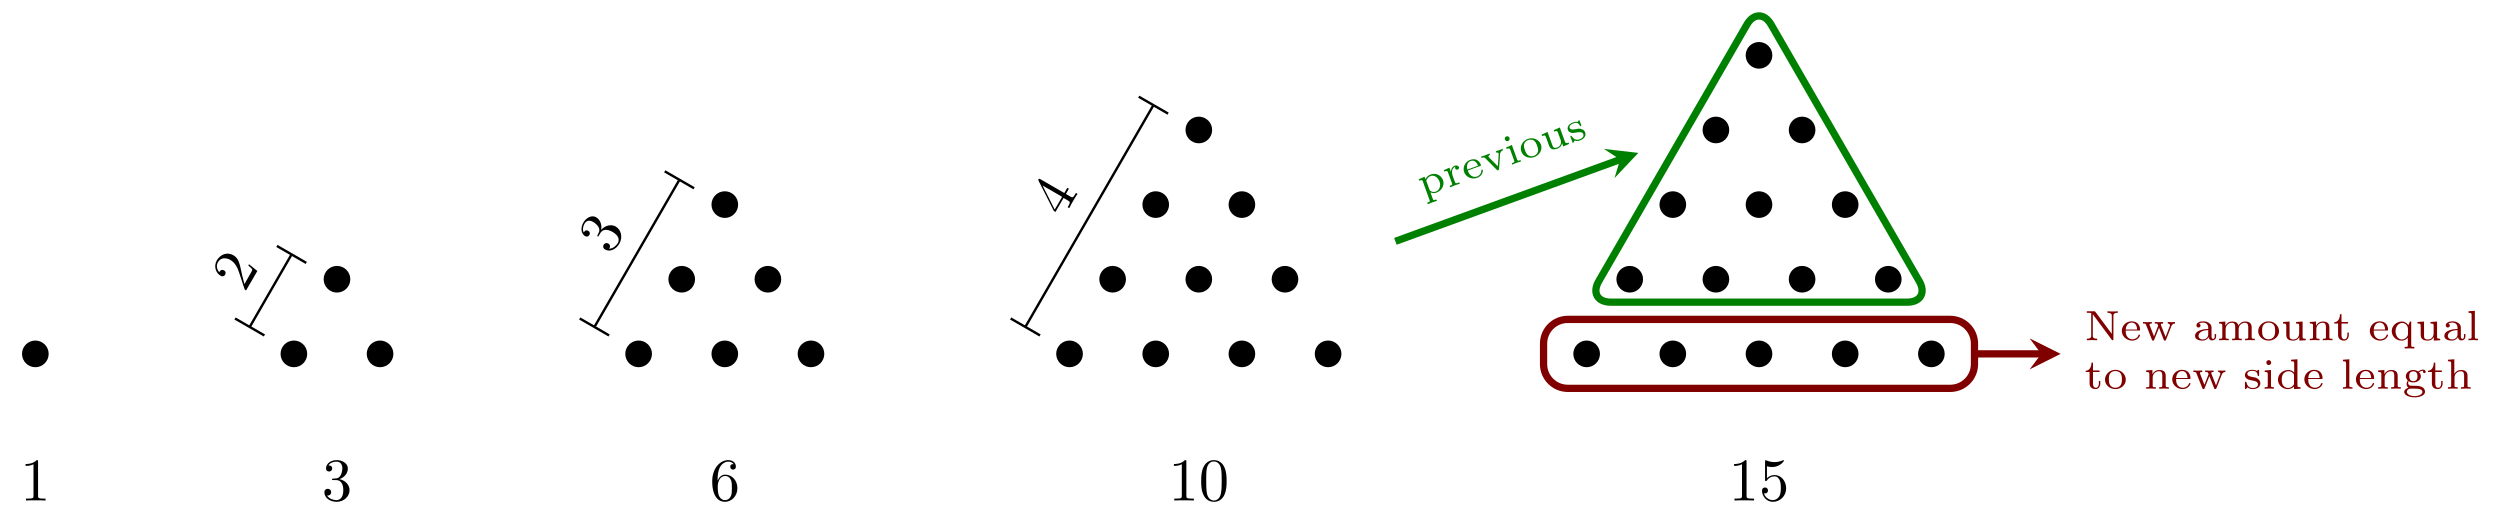 <?xml version="1.0" encoding="UTF-8"?>
<svg xmlns="http://www.w3.org/2000/svg" xmlns:xlink="http://www.w3.org/1999/xlink" width="411.141pt" height="85.631pt" viewBox="0 0 411.141 85.631" version="1.1">
<defs>
<g>
<symbol overflow="visible" id="glyph0-0">
<path style="stroke:none;" d=""/>
</symbol>
<symbol overflow="visible" id="glyph0-1">
<path style="stroke:none;" d="M -0.016 -1.484 L -0.391 -2.922 C -0.812 -4.953 -0.969 -5.734 -1.844 -6.234 C -2.828 -6.797 -3.953 -6.422 -4.562 -5.375 C -5.125 -4.391 -4.703 -3.297 -3.938 -2.859 C -3.453 -2.578 -3.203 -3 -3.188 -3.031 C -3.094 -3.188 -3.016 -3.547 -3.391 -3.75 C -3.609 -3.875 -3.922 -3.844 -4.094 -3.547 C -4.141 -3.484 -4.141 -3.469 -4.141 -3.422 C -4.609 -3.938 -4.656 -4.609 -4.359 -5.109 C -3.906 -5.891 -3 -5.844 -2.297 -5.438 C -1.609 -5.031 -1.156 -4.234 -0.906 -3.422 L -0.016 -0.719 C 0.016 -0.578 0.047 -0.562 0.25 -0.438 L 2.109 -3.641 L 0.734 -4.75 L 0.625 -4.547 C 0.844 -4.328 1.203 -4.062 1.266 -3.891 C 1.312 -3.797 0.984 -3.234 0.875 -3.047 Z M -0.016 -1.484 "/>
</symbol>
<symbol overflow="visible" id="glyph0-2">
<path style="stroke:none;" d="M -1.594 -4.266 C -1.422 -5.094 -1.734 -5.938 -2.422 -6.344 C -3.125 -6.75 -4.047 -6.281 -4.516 -5.453 C -5.016 -4.594 -4.891 -3.625 -4.234 -3.234 C -3.953 -3.078 -3.672 -3.172 -3.516 -3.438 C -3.375 -3.688 -3.453 -3.969 -3.719 -4.109 C -4.141 -4.359 -4.375 -3.953 -4.453 -3.844 C -4.719 -4.344 -4.5 -4.969 -4.328 -5.281 C -4.109 -5.656 -3.656 -6.016 -2.891 -5.562 C -2.781 -5.5 -2.297 -5.188 -2.031 -4.75 C -1.766 -4.25 -1.906 -3.938 -2.031 -3.719 C -2.062 -3.656 -2.156 -3.438 -2.203 -3.359 C -2.219 -3.297 -2.234 -3.234 -2.156 -3.188 C -2.062 -3.141 -2.031 -3.188 -1.953 -3.344 L -1.734 -3.719 C -1.328 -4.422 -0.562 -4.406 0.297 -3.922 C 1.469 -3.234 1.375 -2.5 1.156 -2.109 C 0.938 -1.734 0.406 -1.188 -0.266 -1.156 C -0.047 -1.453 -0.094 -1.828 -0.406 -2.016 C -0.719 -2.188 -1.031 -2.062 -1.172 -1.828 C -1.297 -1.609 -1.328 -1.25 -0.938 -1.031 C -0.156 -0.578 0.859 -1.047 1.406 -2 C 2.016 -3.062 1.688 -4.297 0.812 -4.812 C 0.109 -5.219 -0.891 -5.047 -1.594 -4.266 Z M -1.594 -4.266 "/>
</symbol>
<symbol overflow="visible" id="glyph0-3">
<path style="stroke:none;" d="M 0.047 -3.375 L 0.797 -2.938 C 1.109 -2.766 1.188 -2.672 0.828 -2.031 L 0.719 -1.859 L 0.984 -1.703 C 1.156 -2.078 1.422 -2.516 1.625 -2.891 C 1.844 -3.25 2.094 -3.703 2.344 -4.047 L 2.078 -4.203 L 1.969 -4.016 C 1.594 -3.375 1.5 -3.422 1.188 -3.594 L 0.438 -4.031 L 0.922 -4.891 L 0.656 -5.047 L 0.172 -4.188 L -3.75 -6.453 C -3.938 -6.547 -3.984 -6.578 -4.078 -6.438 C -4.109 -6.359 -4.125 -6.344 -4.062 -6.203 L -1.547 -1.234 L -1.281 -1.078 Z M -0.188 -3.562 L -1.406 -1.469 L -3.406 -5.422 Z M -0.188 -3.562 "/>
</symbol>
<symbol overflow="visible" id="glyph1-0">
<path style="stroke:none;" d=""/>
</symbol>
<symbol overflow="visible" id="glyph1-1">
<path style="stroke:none;" d="M 2.938 -6.375 C 2.938 -6.625 2.938 -6.641 2.703 -6.641 C 2.078 -6 1.203 -6 0.891 -6 L 0.891 -5.688 C 1.094 -5.688 1.672 -5.688 2.188 -5.953 L 2.188 -0.781 C 2.188 -0.422 2.156 -0.312 1.266 -0.312 L 0.953 -0.312 L 0.953 0 C 1.297 -0.031 2.156 -0.031 2.562 -0.031 C 2.953 -0.031 3.828 -0.031 4.172 0 L 4.172 -0.312 L 3.859 -0.312 C 2.953 -0.312 2.938 -0.422 2.938 -0.781 Z M 2.938 -6.375 "/>
</symbol>
<symbol overflow="visible" id="glyph1-2">
<path style="stroke:none;" d="M 2.891 -3.516 C 3.703 -3.781 4.281 -4.469 4.281 -5.266 C 4.281 -6.078 3.406 -6.641 2.453 -6.641 C 1.453 -6.641 0.688 -6.047 0.688 -5.281 C 0.688 -4.953 0.906 -4.766 1.203 -4.766 C 1.5 -4.766 1.703 -4.984 1.703 -5.281 C 1.703 -5.766 1.234 -5.766 1.094 -5.766 C 1.391 -6.266 2.047 -6.391 2.406 -6.391 C 2.828 -6.391 3.375 -6.172 3.375 -5.281 C 3.375 -5.156 3.344 -4.578 3.094 -4.141 C 2.797 -3.656 2.453 -3.625 2.203 -3.625 C 2.125 -3.609 1.891 -3.594 1.812 -3.594 C 1.734 -3.578 1.672 -3.562 1.672 -3.469 C 1.672 -3.359 1.734 -3.359 1.906 -3.359 L 2.344 -3.359 C 3.156 -3.359 3.531 -2.688 3.531 -1.703 C 3.531 -0.344 2.844 -0.062 2.406 -0.062 C 1.969 -0.062 1.219 -0.234 0.875 -0.812 C 1.219 -0.766 1.531 -0.984 1.531 -1.359 C 1.531 -1.719 1.266 -1.922 0.984 -1.922 C 0.734 -1.922 0.422 -1.781 0.422 -1.344 C 0.422 -0.438 1.344 0.219 2.438 0.219 C 3.656 0.219 4.562 -0.688 4.562 -1.703 C 4.562 -2.516 3.922 -3.297 2.891 -3.516 Z M 2.891 -3.516 "/>
</symbol>
<symbol overflow="visible" id="glyph1-3">
<path style="stroke:none;" d="M 1.312 -3.266 L 1.312 -3.516 C 1.312 -6.031 2.547 -6.391 3.062 -6.391 C 3.297 -6.391 3.719 -6.328 3.938 -5.984 C 3.781 -5.984 3.391 -5.984 3.391 -5.547 C 3.391 -5.234 3.625 -5.078 3.844 -5.078 C 4 -5.078 4.312 -5.172 4.312 -5.562 C 4.312 -6.156 3.875 -6.641 3.047 -6.641 C 1.766 -6.641 0.422 -5.359 0.422 -3.156 C 0.422 -0.484 1.578 0.219 2.5 0.219 C 3.609 0.219 4.562 -0.719 4.562 -2.031 C 4.562 -3.297 3.672 -4.25 2.562 -4.25 C 1.891 -4.25 1.516 -3.75 1.312 -3.266 Z M 2.5 -0.062 C 1.875 -0.062 1.578 -0.656 1.516 -0.812 C 1.328 -1.281 1.328 -2.078 1.328 -2.25 C 1.328 -3.031 1.656 -4.031 2.547 -4.031 C 2.719 -4.031 3.172 -4.031 3.484 -3.406 C 3.656 -3.047 3.656 -2.531 3.656 -2.047 C 3.656 -1.562 3.656 -1.062 3.484 -0.703 C 3.188 -0.109 2.734 -0.062 2.5 -0.062 Z M 2.5 -0.062 "/>
</symbol>
<symbol overflow="visible" id="glyph1-4">
<path style="stroke:none;" d="M 4.578 -3.188 C 4.578 -3.984 4.531 -4.781 4.188 -5.516 C 3.734 -6.484 2.906 -6.641 2.5 -6.641 C 1.891 -6.641 1.172 -6.375 0.75 -5.453 C 0.438 -4.766 0.391 -3.984 0.391 -3.188 C 0.391 -2.438 0.422 -1.547 0.844 -0.781 C 1.266 0.016 2 0.219 2.484 0.219 C 3.016 0.219 3.781 0.016 4.219 -0.938 C 4.531 -1.625 4.578 -2.406 4.578 -3.188 Z M 2.484 0 C 2.094 0 1.5 -0.25 1.328 -1.203 C 1.219 -1.797 1.219 -2.719 1.219 -3.312 C 1.219 -3.953 1.219 -4.609 1.297 -5.141 C 1.484 -6.328 2.234 -6.422 2.484 -6.422 C 2.812 -6.422 3.469 -6.234 3.656 -5.25 C 3.766 -4.688 3.766 -3.938 3.766 -3.312 C 3.766 -2.562 3.766 -1.891 3.656 -1.25 C 3.5 -0.297 2.938 0 2.484 0 Z M 2.484 0 "/>
</symbol>
<symbol overflow="visible" id="glyph1-5">
<path style="stroke:none;" d="M 4.469 -2 C 4.469 -3.188 3.656 -4.188 2.578 -4.188 C 2.109 -4.188 1.672 -4.031 1.312 -3.672 L 1.312 -5.625 C 1.516 -5.562 1.844 -5.5 2.156 -5.5 C 3.391 -5.5 4.094 -6.406 4.094 -6.531 C 4.094 -6.594 4.062 -6.641 3.984 -6.641 C 3.984 -6.641 3.953 -6.641 3.906 -6.609 C 3.703 -6.516 3.219 -6.312 2.547 -6.312 C 2.156 -6.312 1.688 -6.391 1.219 -6.594 C 1.141 -6.625 1.125 -6.625 1.109 -6.625 C 1 -6.625 1 -6.547 1 -6.391 L 1 -3.438 C 1 -3.266 1 -3.188 1.141 -3.188 C 1.219 -3.188 1.234 -3.203 1.281 -3.266 C 1.391 -3.422 1.75 -3.969 2.562 -3.969 C 3.078 -3.969 3.328 -3.516 3.406 -3.328 C 3.562 -2.953 3.594 -2.578 3.594 -2.078 C 3.594 -1.719 3.594 -1.125 3.344 -0.703 C 3.109 -0.312 2.734 -0.062 2.281 -0.062 C 1.562 -0.062 0.984 -0.594 0.812 -1.172 C 0.844 -1.172 0.875 -1.156 0.984 -1.156 C 1.312 -1.156 1.484 -1.406 1.484 -1.641 C 1.484 -1.891 1.312 -2.141 0.984 -2.141 C 0.844 -2.141 0.5 -2.062 0.5 -1.609 C 0.5 -0.75 1.188 0.219 2.297 0.219 C 3.453 0.219 4.469 -0.734 4.469 -2 Z M 4.469 -2 "/>
</symbol>
<symbol overflow="visible" id="glyph2-0">
<path style="stroke:none;" d=""/>
</symbol>
<symbol overflow="visible" id="glyph2-1">
<path style="stroke:none;" d="M 1.812 -4.656 C 1.734 -4.75 1.734 -4.766 1.594 -4.766 L 0.391 -4.766 L 0.391 -4.516 L 0.594 -4.516 C 0.906 -4.516 1.078 -4.469 1.109 -4.469 L 1.109 -0.75 C 1.109 -0.562 1.109 -0.25 0.391 -0.25 L 0.391 0 C 0.672 -0.016 0.953 -0.031 1.234 -0.031 C 1.531 -0.031 1.812 -0.016 2.094 0 L 2.094 -0.25 C 1.375 -0.25 1.375 -0.562 1.375 -0.75 L 1.375 -4.266 L 4.469 -0.109 C 4.531 0 4.547 0 4.625 0 C 4.766 0 4.766 -0.062 4.766 -0.188 L 4.766 -4 C 4.766 -4.188 4.766 -4.516 5.484 -4.516 L 5.484 -4.766 C 5.188 -4.734 4.906 -4.734 4.625 -4.734 C 4.344 -4.734 4.062 -4.734 3.781 -4.766 L 3.781 -4.516 C 4.5 -4.516 4.5 -4.188 4.5 -4 L 4.5 -1.047 Z M 1.812 -4.656 "/>
</symbol>
<symbol overflow="visible" id="glyph2-2">
<path style="stroke:none;" d="M 3.062 -1.594 C 3.219 -1.594 3.266 -1.594 3.266 -1.734 C 3.266 -2.359 2.922 -3.109 1.875 -3.109 C 0.969 -3.109 0.266 -2.391 0.266 -1.531 C 0.266 -0.641 1.047 0.062 1.969 0.062 C 2.906 0.062 3.266 -0.688 3.266 -0.844 C 3.266 -0.859 3.25 -0.938 3.141 -0.938 C 3.047 -0.938 3.031 -0.891 3.016 -0.828 C 2.797 -0.266 2.266 -0.156 2.016 -0.156 C 1.688 -0.156 1.375 -0.297 1.172 -0.562 C 0.906 -0.891 0.906 -1.312 0.906 -1.594 Z M 0.906 -1.766 C 0.984 -2.75 1.609 -2.906 1.875 -2.906 C 2.734 -2.906 2.766 -1.938 2.781 -1.766 Z M 0.906 -1.766 "/>
</symbol>
<symbol overflow="visible" id="glyph2-3">
<path style="stroke:none;" d="M 4.875 -2.328 C 5.016 -2.672 5.25 -2.75 5.469 -2.75 L 5.469 -3 C 5.281 -2.984 5.156 -2.969 4.969 -2.969 C 4.75 -2.969 4.484 -2.984 4.281 -3 L 4.281 -2.75 C 4.516 -2.75 4.641 -2.609 4.641 -2.453 C 4.641 -2.391 4.641 -2.375 4.594 -2.281 L 3.922 -0.547 L 3.172 -2.453 C 3.156 -2.484 3.141 -2.531 3.141 -2.578 C 3.141 -2.734 3.312 -2.75 3.516 -2.75 L 3.516 -3 C 3.266 -2.984 3.016 -2.969 2.766 -2.969 C 2.562 -2.969 2.344 -2.984 2.141 -3 L 2.141 -2.75 C 2.312 -2.75 2.453 -2.75 2.547 -2.703 C 2.641 -2.625 2.703 -2.391 2.703 -2.391 C 2.703 -2.375 2.688 -2.328 2.672 -2.312 L 2.016 -0.641 L 1.312 -2.453 C 1.281 -2.547 1.281 -2.547 1.281 -2.578 C 1.281 -2.75 1.531 -2.75 1.656 -2.75 L 1.656 -3 C 1.641 -3 1.141 -2.969 0.859 -2.969 C 0.641 -2.969 0.422 -2.984 0.203 -3 L 0.203 -2.75 C 0.484 -2.75 0.641 -2.75 0.703 -2.547 L 1.672 -0.094 C 1.719 0.016 1.734 0.062 1.875 0.062 C 2 0.062 2.016 0.016 2.047 -0.078 L 2.844 -2.062 L 3.609 -0.094 C 3.656 0 3.672 0.062 3.812 0.062 C 3.938 0.062 3.953 0.016 4 -0.094 Z M 4.875 -2.328 "/>
</symbol>
<symbol overflow="visible" id="glyph2-4">
<path style="stroke:none;" d="M 3.109 -1.875 C 3.109 -2.234 3.109 -2.5 2.781 -2.766 C 2.5 -3 2.172 -3.109 1.75 -3.109 C 1.094 -3.109 0.625 -2.859 0.625 -2.438 C 0.625 -2.203 0.781 -2.094 0.969 -2.094 C 1.156 -2.094 1.297 -2.234 1.297 -2.422 C 1.297 -2.531 1.234 -2.688 1.047 -2.734 C 1.297 -2.906 1.703 -2.906 1.734 -2.906 C 2.125 -2.906 2.562 -2.656 2.562 -2.062 L 2.562 -1.859 C 2.172 -1.844 1.719 -1.812 1.203 -1.625 C 0.578 -1.406 0.391 -1.016 0.391 -0.703 C 0.391 -0.109 1.109 0.062 1.609 0.062 C 2.156 0.062 2.484 -0.25 2.641 -0.516 C 2.656 -0.234 2.844 0.031 3.172 0.031 C 3.188 0.031 3.859 0.031 3.859 -0.625 L 3.859 -1.016 L 3.625 -1.016 L 3.625 -0.641 C 3.625 -0.562 3.625 -0.234 3.359 -0.234 C 3.109 -0.234 3.109 -0.562 3.109 -0.641 Z M 2.562 -0.984 C 2.562 -0.312 1.969 -0.125 1.656 -0.125 C 1.297 -0.125 0.969 -0.359 0.969 -0.703 C 0.969 -1.094 1.297 -1.625 2.562 -1.672 Z M 2.562 -0.984 "/>
</symbol>
<symbol overflow="visible" id="glyph2-5">
<path style="stroke:none;" d="M 5.734 -2.109 C 5.734 -2.719 5.422 -3.078 4.688 -3.078 C 4.125 -3.078 3.75 -2.781 3.562 -2.422 C 3.422 -2.922 3.047 -3.078 2.547 -3.078 C 1.969 -3.078 1.609 -2.766 1.406 -2.391 L 1.406 -3.078 L 0.375 -3 L 0.375 -2.75 C 0.844 -2.75 0.906 -2.703 0.906 -2.359 L 0.906 -0.547 C 0.906 -0.25 0.828 -0.25 0.375 -0.25 L 0.375 0 C 0.391 0 0.875 -0.031 1.172 -0.031 C 1.422 -0.031 1.906 0 1.969 0 L 1.969 -0.25 C 1.516 -0.25 1.453 -0.25 1.453 -0.547 L 1.453 -1.812 C 1.453 -2.531 2.031 -2.875 2.484 -2.875 C 2.969 -2.875 3.031 -2.5 3.031 -2.141 L 3.031 -0.547 C 3.031 -0.25 2.969 -0.25 2.516 -0.25 L 2.516 0 C 2.531 0 3.016 -0.031 3.312 -0.031 C 3.562 -0.031 4.047 0 4.109 0 L 4.109 -0.25 C 3.656 -0.25 3.594 -0.25 3.594 -0.547 L 3.594 -1.812 C 3.594 -2.531 4.172 -2.875 4.625 -2.875 C 5.109 -2.875 5.172 -2.5 5.172 -2.141 L 5.172 -0.547 C 5.172 -0.25 5.109 -0.25 4.656 -0.25 L 4.656 0 C 4.672 0 5.156 -0.031 5.453 -0.031 C 5.703 -0.031 6.188 0 6.25 0 L 6.25 -0.25 C 5.797 -0.25 5.734 -0.25 5.734 -0.547 Z M 5.734 -2.109 "/>
</symbol>
<symbol overflow="visible" id="glyph2-6">
<path style="stroke:none;" d="M 3.688 -1.484 C 3.688 -2.359 2.938 -3.109 1.984 -3.109 C 1.016 -3.109 0.266 -2.359 0.266 -1.484 C 0.266 -0.625 1.031 0.062 1.984 0.062 C 2.922 0.062 3.688 -0.625 3.688 -1.484 Z M 1.984 -0.156 C 1.719 -0.156 1.344 -0.234 1.109 -0.578 C 0.922 -0.859 0.906 -1.219 0.906 -1.547 C 0.906 -1.844 0.906 -2.266 1.156 -2.562 C 1.328 -2.766 1.625 -2.906 1.984 -2.906 C 2.391 -2.906 2.688 -2.719 2.844 -2.5 C 3.031 -2.234 3.047 -1.875 3.047 -1.547 C 3.047 -1.219 3.031 -0.844 2.828 -0.562 C 2.641 -0.297 2.328 -0.156 1.984 -0.156 Z M 1.984 -0.156 "/>
</symbol>
<symbol overflow="visible" id="glyph2-7">
<path style="stroke:none;" d="M 2.516 -3 L 2.516 -2.75 C 2.984 -2.75 3.031 -2.703 3.031 -2.359 L 3.031 -1.156 C 3.031 -0.547 2.641 -0.125 2.109 -0.125 C 1.484 -0.125 1.453 -0.422 1.453 -0.781 L 1.453 -3.078 L 0.375 -3 L 0.375 -2.75 C 0.906 -2.75 0.906 -2.719 0.906 -2.109 L 0.906 -1.062 C 0.906 -0.578 0.906 0.062 2.062 0.062 C 2.219 0.062 2.719 0.062 3.062 -0.516 L 3.062 0.062 L 4.109 0 L 4.109 -0.25 C 3.641 -0.25 3.594 -0.297 3.594 -0.641 L 3.594 -3.078 Z M 2.516 -3 "/>
</symbol>
<symbol overflow="visible" id="glyph2-8">
<path style="stroke:none;" d="M 3.594 -2.109 C 3.594 -2.719 3.297 -3.078 2.547 -3.078 C 1.969 -3.078 1.609 -2.766 1.406 -2.391 L 1.406 -3.078 L 0.375 -3 L 0.375 -2.75 C 0.844 -2.75 0.906 -2.703 0.906 -2.359 L 0.906 -0.547 C 0.906 -0.25 0.828 -0.25 0.375 -0.25 L 0.375 0 C 0.391 0 0.875 -0.031 1.172 -0.031 C 1.422 -0.031 1.906 0 1.969 0 L 1.969 -0.25 C 1.516 -0.25 1.453 -0.25 1.453 -0.547 L 1.453 -1.812 C 1.453 -2.531 2.031 -2.875 2.484 -2.875 C 2.969 -2.875 3.031 -2.5 3.031 -2.141 L 3.031 -0.547 C 3.031 -0.25 2.969 -0.25 2.516 -0.25 L 2.516 0 C 2.531 0 3.016 -0.031 3.312 -0.031 C 3.562 -0.031 4.047 0 4.109 0 L 4.109 -0.25 C 3.656 -0.25 3.594 -0.25 3.594 -0.547 Z M 3.594 -2.109 "/>
</symbol>
<symbol overflow="visible" id="glyph2-9">
<path style="stroke:none;" d="M 1.406 -2.75 L 2.484 -2.75 L 2.484 -3 L 1.406 -3 L 1.406 -4.281 L 1.156 -4.281 C 1.156 -3.656 0.875 -2.969 0.203 -2.953 L 0.203 -2.75 L 0.844 -2.75 L 0.844 -0.875 C 0.844 -0.094 1.438 0.062 1.828 0.062 C 2.297 0.062 2.609 -0.328 2.609 -0.875 L 2.609 -1.266 L 2.375 -1.266 L 2.375 -0.891 C 2.375 -0.406 2.156 -0.156 1.875 -0.156 C 1.406 -0.156 1.406 -0.734 1.406 -0.859 Z M 1.406 -2.75 "/>
</symbol>
<symbol overflow="visible" id="glyph2-10">
<path style="stroke:none;" d="M 3.531 -3.078 L 3.312 -3.078 L 3.062 -2.469 C 2.844 -2.797 2.5 -3.078 2 -3.078 C 1.109 -3.078 0.328 -2.391 0.328 -1.5 C 0.328 -0.625 1.062 0.062 1.938 0.062 C 2.5 0.062 2.797 -0.234 2.969 -0.406 L 2.969 0.797 C 2.969 1.094 2.906 1.094 2.453 1.094 L 2.453 1.359 C 2.469 1.359 2.953 1.328 3.25 1.328 C 3.5 1.328 3.984 1.344 4.047 1.359 L 4.047 1.094 C 3.594 1.094 3.531 1.094 3.531 0.797 Z M 3 -1 C 3 -0.875 3 -0.844 2.906 -0.672 C 2.688 -0.328 2.344 -0.125 1.984 -0.125 C 1.406 -0.125 0.953 -0.75 0.953 -1.484 C 0.953 -2.312 1.5 -2.844 2.062 -2.844 C 2.641 -2.844 3 -2.281 3 -1.891 Z M 3 -1 "/>
</symbol>
<symbol overflow="visible" id="glyph2-11">
<path style="stroke:none;" d="M 1.438 -4.844 L 0.391 -4.766 L 0.391 -4.516 C 0.859 -4.516 0.906 -4.453 0.906 -4.125 L 0.906 -0.547 C 0.906 -0.25 0.844 -0.25 0.391 -0.25 L 0.391 0 C 0.406 0 0.891 -0.031 1.172 -0.031 C 1.438 -0.031 1.688 -0.016 1.953 0 L 1.953 -0.25 C 1.5 -0.25 1.438 -0.25 1.438 -0.547 Z M 1.438 -4.844 "/>
</symbol>
<symbol overflow="visible" id="glyph2-12">
<path style="stroke:none;" d="M 2.641 -2.922 C 2.641 -3.047 2.641 -3.109 2.547 -3.109 C 2.516 -3.109 2.5 -3.109 2.406 -3.031 C 2.391 -3.016 2.328 -2.953 2.281 -2.922 C 2.062 -3.062 1.812 -3.109 1.547 -3.109 C 0.547 -3.109 0.312 -2.578 0.312 -2.234 C 0.312 -2.016 0.406 -1.828 0.578 -1.688 C 0.844 -1.469 1.109 -1.422 1.547 -1.344 C 1.891 -1.281 2.453 -1.188 2.453 -0.719 C 2.453 -0.453 2.266 -0.125 1.594 -0.125 C 0.922 -0.125 0.688 -0.562 0.562 -1.031 C 0.531 -1.125 0.531 -1.156 0.438 -1.156 C 0.312 -1.156 0.312 -1.109 0.312 -0.969 L 0.312 -0.109 C 0.312 0 0.312 0.062 0.406 0.062 C 0.469 0.062 0.609 -0.078 0.75 -0.234 C 1.047 0.062 1.422 0.062 1.594 0.062 C 2.5 0.062 2.844 -0.422 2.844 -0.906 C 2.844 -1.172 2.719 -1.391 2.531 -1.547 C 2.266 -1.797 1.953 -1.859 1.703 -1.891 C 1.156 -2 0.703 -2.078 0.703 -2.453 C 0.703 -2.672 0.891 -2.938 1.547 -2.938 C 2.359 -2.938 2.391 -2.375 2.406 -2.172 C 2.406 -2.094 2.5 -2.094 2.516 -2.094 C 2.641 -2.094 2.641 -2.141 2.641 -2.281 Z M 2.641 -2.922 "/>
</symbol>
<symbol overflow="visible" id="glyph2-13">
<path style="stroke:none;" d="M 1.469 -4.297 C 1.469 -4.5 1.297 -4.703 1.062 -4.703 C 0.859 -4.703 0.672 -4.531 0.672 -4.297 C 0.672 -4.047 0.875 -3.891 1.062 -3.891 C 1.297 -3.891 1.469 -4.062 1.469 -4.297 Z M 0.406 -3 L 0.406 -2.75 C 0.844 -2.75 0.906 -2.703 0.906 -2.359 L 0.906 -0.547 C 0.906 -0.25 0.844 -0.25 0.391 -0.25 L 0.391 0 C 0.406 0 0.891 -0.031 1.172 -0.031 C 1.422 -0.031 1.672 -0.016 1.906 0 L 1.906 -0.25 C 1.5 -0.25 1.438 -0.25 1.438 -0.547 L 1.438 -3.078 Z M 0.406 -3 "/>
</symbol>
<symbol overflow="visible" id="glyph2-14">
<path style="stroke:none;" d="M 2.484 -4.766 L 2.484 -4.516 C 2.953 -4.516 3 -4.453 3 -4.125 L 3 -2.672 C 2.75 -2.922 2.406 -3.078 2.031 -3.078 C 1.094 -3.078 0.328 -2.375 0.328 -1.5 C 0.328 -0.625 1.062 0.062 1.938 0.062 C 2.516 0.062 2.859 -0.234 2.969 -0.359 L 2.969 0.062 L 4.047 0 L 4.047 -0.25 C 3.578 -0.25 3.531 -0.297 3.531 -0.641 L 3.531 -4.844 Z M 2.969 -0.734 C 2.797 -0.406 2.438 -0.125 1.984 -0.125 C 1.594 -0.125 1.312 -0.359 1.172 -0.562 C 1.031 -0.766 0.953 -1.047 0.953 -1.484 C 0.953 -1.656 0.953 -2.172 1.234 -2.5 C 1.516 -2.812 1.859 -2.875 2.062 -2.875 C 2.391 -2.875 2.703 -2.719 2.891 -2.469 C 2.969 -2.359 2.969 -2.359 2.969 -2.219 Z M 2.969 -0.734 "/>
</symbol>
<symbol overflow="visible" id="glyph2-15">
<path style="stroke:none;" d="M 1 -1.234 C 1.109 -1.172 1.359 -1.031 1.766 -1.031 C 2.484 -1.031 3 -1.5 3 -2.047 C 3 -2.328 2.875 -2.531 2.703 -2.719 C 3.031 -2.938 3.297 -2.953 3.422 -2.953 C 3.391 -2.922 3.359 -2.891 3.359 -2.781 C 3.359 -2.641 3.453 -2.562 3.578 -2.562 C 3.672 -2.562 3.797 -2.625 3.797 -2.781 C 3.797 -2.953 3.672 -3.141 3.391 -3.141 C 3.281 -3.141 2.906 -3.125 2.578 -2.828 C 2.375 -2.969 2.078 -3.078 1.766 -3.078 C 1.047 -3.078 0.531 -2.594 0.531 -2.047 C 0.531 -1.781 0.672 -1.531 0.859 -1.344 C 0.812 -1.281 0.656 -1.047 0.656 -0.781 C 0.656 -0.688 0.672 -0.359 0.953 -0.156 C 0.641 -0.062 0.266 0.172 0.266 0.531 C 0.266 1.047 1.031 1.422 1.984 1.422 C 2.859 1.422 3.688 1.078 3.688 0.516 C 3.688 0.312 3.609 -0.062 3.219 -0.266 C 2.812 -0.484 2.391 -0.484 1.719 -0.484 C 1.562 -0.484 1.312 -0.484 1.266 -0.5 C 1.031 -0.547 0.906 -0.75 0.906 -0.953 C 0.906 -1.125 0.969 -1.188 1 -1.234 Z M 1.766 -1.234 C 1.094 -1.234 1.094 -1.906 1.094 -2.047 C 1.094 -2.156 1.094 -2.438 1.219 -2.625 C 1.328 -2.734 1.516 -2.859 1.766 -2.859 C 2.453 -2.859 2.453 -2.188 2.453 -2.047 C 2.453 -1.938 2.453 -1.656 2.312 -1.484 C 2.203 -1.359 2.016 -1.234 1.766 -1.234 Z M 1.766 -0.016 C 2.391 -0.016 3.266 -0.016 3.266 0.531 C 3.266 0.906 2.703 1.219 1.984 1.219 C 1.25 1.219 0.703 0.891 0.703 0.531 C 0.703 0.281 0.922 -0.016 1.359 -0.016 Z M 1.766 -0.016 "/>
</symbol>
<symbol overflow="visible" id="glyph2-16">
<path style="stroke:none;" d="M 3.594 -2.109 C 3.594 -2.719 3.297 -3.078 2.547 -3.078 C 1.922 -3.078 1.578 -2.703 1.422 -2.438 L 1.422 -4.844 L 0.375 -4.766 L 0.375 -4.516 C 0.844 -4.516 0.906 -4.453 0.906 -4.125 L 0.906 -0.547 C 0.906 -0.25 0.828 -0.25 0.375 -0.25 L 0.375 0 C 0.391 0 0.875 -0.031 1.172 -0.031 C 1.422 -0.031 1.906 0 1.969 0 L 1.969 -0.25 C 1.516 -0.25 1.453 -0.25 1.453 -0.547 L 1.453 -1.812 C 1.453 -2.531 2.031 -2.875 2.484 -2.875 C 2.969 -2.875 3.031 -2.5 3.031 -2.141 L 3.031 -0.547 C 3.031 -0.25 2.969 -0.25 2.516 -0.25 L 2.516 0 C 2.531 0 3.016 -0.031 3.312 -0.031 C 3.562 -0.031 4.047 0 4.109 0 L 4.109 -0.25 C 3.656 -0.25 3.594 -0.25 3.594 -0.547 Z M 3.594 -2.109 "/>
</symbol>
<symbol overflow="visible" id="glyph3-0">
<path style="stroke:none;" d=""/>
</symbol>
<symbol overflow="visible" id="glyph3-1">
<path style="stroke:none;" d="M 2.203 0.375 C 1.766 0.531 1.719 0.547 1.609 0.266 L 1.234 -0.797 C 1.266 -0.781 1.688 -0.547 2.234 -0.75 C 3.094 -1.062 3.594 -1.984 3.297 -2.797 C 3 -3.609 2.109 -4.047 1.266 -3.734 C 0.906 -3.594 0.578 -3.328 0.406 -2.953 L 0.266 -3.359 L -0.703 -2.938 L -0.609 -2.703 C -0.156 -2.859 -0.109 -2.844 -0.016 -2.578 L 1.078 0.453 C 1.188 0.734 1.125 0.766 0.703 0.906 L 0.797 1.156 C 0.812 1.156 1.25 0.969 1.531 0.859 C 1.766 0.781 2.219 0.625 2.297 0.625 Z M 0.547 -2.672 C 0.625 -3.078 0.938 -3.359 1.281 -3.484 C 1.828 -3.688 2.469 -3.266 2.719 -2.578 C 3 -1.828 2.688 -1.125 2.141 -0.922 C 1.547 -0.703 1.125 -1.094 1.109 -1.141 Z M 0.547 -2.672 "/>
</symbol>
<symbol overflow="visible" id="glyph3-2">
<path style="stroke:none;" d="M 0.766 -1.969 C 0.562 -2.516 0.578 -3.266 1.203 -3.5 C 1.156 -3.438 1.125 -3.312 1.172 -3.219 C 1.25 -3 1.453 -2.984 1.562 -3.031 C 1.734 -3.094 1.844 -3.25 1.781 -3.438 C 1.688 -3.656 1.406 -3.781 1.094 -3.672 C 0.781 -3.547 0.469 -3.219 0.469 -2.641 L 0.219 -3.344 L -0.703 -2.938 L -0.609 -2.703 C -0.172 -2.859 -0.109 -2.844 0 -2.516 L 0.625 -0.812 C 0.734 -0.531 0.672 -0.5 0.25 -0.359 L 0.328 -0.125 C 0.359 -0.125 0.781 -0.312 1.062 -0.422 C 1.328 -0.516 1.625 -0.609 1.922 -0.703 L 1.844 -0.938 L 1.719 -0.891 C 1.234 -0.703 1.203 -0.781 1.125 -1 Z M 0.766 -1.969 "/>
</symbol>
<symbol overflow="visible" id="glyph3-3">
<path style="stroke:none;" d="M 2.328 -2.547 C 2.484 -2.594 2.516 -2.609 2.469 -2.734 C 2.25 -3.328 1.688 -3.922 0.703 -3.562 C -0.156 -3.25 -0.562 -2.344 -0.281 -1.531 C 0.031 -0.703 1 -0.297 1.859 -0.609 C 2.75 -0.938 2.828 -1.75 2.781 -1.906 C 2.766 -1.922 2.719 -1.984 2.625 -1.953 C 2.531 -1.922 2.547 -1.875 2.547 -1.812 C 2.531 -1.203 2.078 -0.922 1.844 -0.828 C 1.531 -0.719 1.203 -0.75 0.906 -0.938 C 0.562 -1.156 0.406 -1.547 0.312 -1.812 Z M 0.25 -1.969 C -0.016 -2.922 0.516 -3.281 0.766 -3.375 C 1.562 -3.672 1.938 -2.781 2 -2.609 Z M 0.25 -1.969 "/>
</symbol>
<symbol overflow="visible" id="glyph3-4">
<path style="stroke:none;" d="M 2.297 -3.312 C 2.344 -3.781 2.672 -3.891 2.781 -3.938 L 2.688 -4.172 C 2.531 -4.094 2.375 -4.031 2.203 -3.969 C 2.031 -3.906 1.781 -3.812 1.594 -3.766 L 1.688 -3.531 C 1.969 -3.625 2.047 -3.422 2.062 -3.391 C 2.062 -3.375 2.078 -3.297 2.062 -3.172 L 1.922 -1.297 L 0.453 -2.781 C 0.453 -2.781 0.391 -2.844 0.375 -2.891 C 0.328 -3.031 0.547 -3.125 0.641 -3.156 L 0.547 -3.391 C 0.547 -3.391 0.094 -3.203 -0.156 -3.109 C -0.375 -3.031 -0.625 -2.938 -0.828 -2.891 L -0.734 -2.656 C -0.375 -2.781 -0.297 -2.797 -0.125 -2.609 L 1.75 -0.719 C 1.812 -0.656 1.859 -0.609 1.969 -0.641 C 2.094 -0.703 2.109 -0.766 2.125 -0.844 Z M 2.297 -3.312 "/>
</symbol>
<symbol overflow="visible" id="glyph3-5">
<path style="stroke:none;" d="M -0.094 -4.531 C -0.156 -4.734 -0.391 -4.859 -0.609 -4.781 C -0.797 -4.719 -0.922 -4.5 -0.844 -4.266 C -0.766 -4.031 -0.5 -3.953 -0.328 -4.016 C -0.109 -4.094 -0.016 -4.312 -0.094 -4.531 Z M -0.656 -2.953 L -0.562 -2.719 C -0.141 -2.859 -0.062 -2.859 0.047 -2.531 L 0.672 -0.828 C 0.781 -0.547 0.719 -0.516 0.281 -0.375 L 0.359 -0.141 C 0.375 -0.141 0.828 -0.328 1.078 -0.438 C 1.328 -0.516 1.578 -0.594 1.797 -0.656 L 1.719 -0.891 C 1.328 -0.75 1.266 -0.719 1.156 -1 L 0.297 -3.375 Z M -0.656 -2.953 "/>
</symbol>
<symbol overflow="visible" id="glyph3-6">
<path style="stroke:none;" d="M 2.969 -2.656 C 2.656 -3.484 1.703 -3.922 0.797 -3.594 C -0.109 -3.266 -0.562 -2.312 -0.25 -1.484 C 0.031 -0.688 0.984 -0.297 1.875 -0.609 C 2.766 -0.938 3.25 -1.859 2.969 -2.656 Z M 1.812 -0.812 C 1.562 -0.734 1.188 -0.672 0.844 -0.922 C 0.562 -1.125 0.438 -1.453 0.328 -1.766 C 0.234 -2.047 0.078 -2.438 0.219 -2.797 C 0.297 -3.047 0.531 -3.297 0.859 -3.406 C 1.25 -3.547 1.594 -3.484 1.812 -3.312 C 2.078 -3.125 2.219 -2.812 2.328 -2.5 C 2.438 -2.188 2.562 -1.828 2.469 -1.5 C 2.391 -1.188 2.141 -0.938 1.812 -0.812 Z M 1.812 -0.812 "/>
</symbol>
<symbol overflow="visible" id="glyph3-7">
<path style="stroke:none;" d="M 1.328 -3.672 L 1.422 -3.438 C 1.859 -3.594 1.922 -3.578 2.031 -3.25 L 2.453 -2.125 C 2.656 -1.547 2.438 -1.031 1.938 -0.844 C 1.344 -0.625 1.219 -0.891 1.094 -1.234 L 0.312 -3.391 L -0.672 -2.938 L -0.578 -2.703 C -0.078 -2.891 -0.078 -2.875 0.141 -2.297 L 0.5 -1.312 C 0.656 -0.859 0.875 -0.25 1.953 -0.641 C 2.094 -0.703 2.578 -0.875 2.703 -1.531 L 2.891 -0.984 L 3.859 -1.406 L 3.781 -1.641 C 3.344 -1.484 3.281 -1.516 3.156 -1.844 L 2.328 -4.125 Z M 1.328 -3.672 "/>
</symbol>
<symbol overflow="visible" id="glyph3-8">
<path style="stroke:none;" d="M 1.484 -3.656 C 1.438 -3.766 1.422 -3.828 1.328 -3.797 C 1.297 -3.781 1.281 -3.781 1.234 -3.672 C 1.219 -3.641 1.172 -3.578 1.141 -3.531 C 0.891 -3.578 0.641 -3.547 0.391 -3.453 C -0.547 -3.109 -0.578 -2.531 -0.469 -2.203 C -0.391 -2 -0.25 -1.859 -0.031 -1.781 C 0.297 -1.656 0.562 -1.719 1 -1.797 C 1.344 -1.844 1.906 -1.953 2.062 -1.516 C 2.156 -1.266 2.078 -0.906 1.453 -0.672 C 0.812 -0.438 0.453 -0.766 0.172 -1.156 C 0.109 -1.25 0.109 -1.281 0.016 -1.25 C -0.094 -1.203 -0.078 -1.156 -0.031 -1.016 L 0.266 -0.219 C 0.297 -0.109 0.312 -0.047 0.391 -0.078 C 0.453 -0.094 0.547 -0.281 0.625 -0.469 C 1 -0.297 1.359 -0.422 1.516 -0.484 C 2.359 -0.797 2.531 -1.359 2.359 -1.828 C 2.266 -2.062 2.094 -2.25 1.844 -2.312 C 1.516 -2.469 1.188 -2.422 0.953 -2.359 C 0.406 -2.266 -0.047 -2.188 -0.188 -2.547 C -0.25 -2.75 -0.156 -3.062 0.453 -3.297 C 1.219 -3.578 1.438 -3.047 1.516 -2.875 C 1.547 -2.797 1.625 -2.828 1.641 -2.828 C 1.766 -2.875 1.75 -2.922 1.703 -3.047 Z M 1.484 -3.656 "/>
</symbol>
</g>
</defs>
<g id="surface1">
<path style="fill-rule:nonzero;fill:rgb(0%,0%,0%);fill-opacity:1;stroke-width:0.399;stroke-linecap:butt;stroke-linejoin:miter;stroke:rgb(0%,0%,0%);stroke-opacity:1;stroke-miterlimit:10;" d="M 16.167 0.002 C 16.167 1.099 15.272 1.994 14.175 1.994 C 13.073 1.994 12.182 1.099 12.182 0.002 C 12.182 -1.1 13.073 -1.994 14.175 -1.994 C 15.272 -1.994 16.167 -1.1 16.167 0.002 Z M 16.167 0.002 " transform="matrix(1,0,0,-1,-8.362,58.197)"/>
<path style="fill-rule:nonzero;fill:rgb(0%,0%,0%);fill-opacity:1;stroke-width:0.399;stroke-linecap:butt;stroke-linejoin:miter;stroke:rgb(0%,0%,0%);stroke-opacity:1;stroke-miterlimit:10;" d="M 58.686 0.002 C 58.686 1.099 57.796 1.994 56.694 1.994 C 55.592 1.994 54.702 1.099 54.702 0.002 C 54.702 -1.1 55.592 -1.994 56.694 -1.994 C 57.796 -1.994 58.686 -1.1 58.686 0.002 Z M 58.686 0.002 " transform="matrix(1,0,0,-1,-8.362,58.197)"/>
<path style="fill-rule:nonzero;fill:rgb(0%,0%,0%);fill-opacity:1;stroke-width:0.399;stroke-linecap:butt;stroke-linejoin:miter;stroke:rgb(0%,0%,0%);stroke-opacity:1;stroke-miterlimit:10;" d="M 72.858 0.002 C 72.858 1.099 71.967 1.994 70.866 1.994 C 69.768 1.994 68.874 1.099 68.874 0.002 C 68.874 -1.1 69.768 -1.994 70.866 -1.994 C 71.967 -1.994 72.858 -1.1 72.858 0.002 Z M 72.858 0.002 " transform="matrix(1,0,0,-1,-8.362,58.197)"/>
<path style="fill-rule:nonzero;fill:rgb(0%,0%,0%);fill-opacity:1;stroke-width:0.399;stroke-linecap:butt;stroke-linejoin:miter;stroke:rgb(0%,0%,0%);stroke-opacity:1;stroke-miterlimit:10;" d="M 65.772 12.275 C 65.772 13.373 64.882 14.267 63.78 14.267 C 62.678 14.267 61.788 13.373 61.788 12.275 C 61.788 11.174 62.678 10.283 63.78 10.283 C 64.882 10.283 65.772 11.174 65.772 12.275 Z M 65.772 12.275 " transform="matrix(1,0,0,-1,-8.362,58.197)"/>
<path style="fill-rule:nonzero;fill:rgb(0%,0%,0%);fill-opacity:1;stroke-width:0.399;stroke-linecap:butt;stroke-linejoin:miter;stroke:rgb(0%,0%,0%);stroke-opacity:1;stroke-miterlimit:10;" d="M 115.382 0.002 C 115.382 1.099 114.487 1.994 113.385 1.994 C 112.288 1.994 111.393 1.099 111.393 0.002 C 111.393 -1.1 112.288 -1.994 113.385 -1.994 C 114.487 -1.994 115.382 -1.1 115.382 0.002 Z M 115.382 0.002 " transform="matrix(1,0,0,-1,-8.362,58.197)"/>
<path style="fill-rule:nonzero;fill:rgb(0%,0%,0%);fill-opacity:1;stroke-width:0.399;stroke-linecap:butt;stroke-linejoin:miter;stroke:rgb(0%,0%,0%);stroke-opacity:1;stroke-miterlimit:10;" d="M 129.553 0.002 C 129.553 1.099 128.663 1.994 127.561 1.994 C 126.46 1.994 125.569 1.099 125.569 0.002 C 125.569 -1.1 126.46 -1.994 127.561 -1.994 C 128.663 -1.994 129.553 -1.1 129.553 0.002 Z M 129.553 0.002 " transform="matrix(1,0,0,-1,-8.362,58.197)"/>
<path style="fill-rule:nonzero;fill:rgb(0%,0%,0%);fill-opacity:1;stroke-width:0.399;stroke-linecap:butt;stroke-linejoin:miter;stroke:rgb(0%,0%,0%);stroke-opacity:1;stroke-miterlimit:10;" d="M 143.725 0.002 C 143.725 1.099 142.835 1.994 141.733 1.994 C 140.635 1.994 139.741 1.099 139.741 0.002 C 139.741 -1.1 140.635 -1.994 141.733 -1.994 C 142.835 -1.994 143.725 -1.1 143.725 0.002 Z M 143.725 0.002 " transform="matrix(1,0,0,-1,-8.362,58.197)"/>
<path style="fill-rule:nonzero;fill:rgb(0%,0%,0%);fill-opacity:1;stroke-width:0.399;stroke-linecap:butt;stroke-linejoin:miter;stroke:rgb(0%,0%,0%);stroke-opacity:1;stroke-miterlimit:10;" d="M 122.467 12.275 C 122.467 13.373 121.573 14.267 120.475 14.267 C 119.374 14.267 118.483 13.373 118.483 12.275 C 118.483 11.174 119.374 10.283 120.475 10.283 C 121.573 10.283 122.467 11.174 122.467 12.275 Z M 122.467 12.275 " transform="matrix(1,0,0,-1,-8.362,58.197)"/>
<path style="fill-rule:nonzero;fill:rgb(0%,0%,0%);fill-opacity:1;stroke-width:0.399;stroke-linecap:butt;stroke-linejoin:miter;stroke:rgb(0%,0%,0%);stroke-opacity:1;stroke-miterlimit:10;" d="M 136.639 12.275 C 136.639 13.373 135.749 14.267 134.647 14.267 C 133.546 14.267 132.655 13.373 132.655 12.275 C 132.655 11.174 133.546 10.283 134.647 10.283 C 135.749 10.283 136.639 11.174 136.639 12.275 Z M 136.639 12.275 " transform="matrix(1,0,0,-1,-8.362,58.197)"/>
<path style="fill-rule:nonzero;fill:rgb(0%,0%,0%);fill-opacity:1;stroke-width:0.399;stroke-linecap:butt;stroke-linejoin:miter;stroke:rgb(0%,0%,0%);stroke-opacity:1;stroke-miterlimit:10;" d="M 129.553 24.549 C 129.553 25.65 128.663 26.541 127.561 26.541 C 126.46 26.541 125.569 25.65 125.569 24.549 C 125.569 23.447 126.46 22.556 127.561 22.556 C 128.663 22.556 129.553 23.447 129.553 24.549 Z M 129.553 24.549 " transform="matrix(1,0,0,-1,-8.362,58.197)"/>
<path style="fill-rule:nonzero;fill:rgb(0%,0%,0%);fill-opacity:1;stroke-width:0.399;stroke-linecap:butt;stroke-linejoin:miter;stroke:rgb(0%,0%,0%);stroke-opacity:1;stroke-miterlimit:10;" d="M 186.249 0.002 C 186.249 1.099 185.354 1.994 184.253 1.994 C 183.155 1.994 182.26 1.099 182.26 0.002 C 182.26 -1.1 183.155 -1.994 184.253 -1.994 C 185.354 -1.994 186.249 -1.1 186.249 0.002 Z M 186.249 0.002 " transform="matrix(1,0,0,-1,-8.362,58.197)"/>
<path style="fill-rule:nonzero;fill:rgb(0%,0%,0%);fill-opacity:1;stroke-width:0.399;stroke-linecap:butt;stroke-linejoin:miter;stroke:rgb(0%,0%,0%);stroke-opacity:1;stroke-miterlimit:10;" d="M 200.421 0.002 C 200.421 1.099 199.53 1.994 198.428 1.994 C 197.327 1.994 196.436 1.099 196.436 0.002 C 196.436 -1.1 197.327 -1.994 198.428 -1.994 C 199.53 -1.994 200.421 -1.1 200.421 0.002 Z M 200.421 0.002 " transform="matrix(1,0,0,-1,-8.362,58.197)"/>
<path style="fill-rule:nonzero;fill:rgb(0%,0%,0%);fill-opacity:1;stroke-width:0.399;stroke-linecap:butt;stroke-linejoin:miter;stroke:rgb(0%,0%,0%);stroke-opacity:1;stroke-miterlimit:10;" d="M 214.592 0.002 C 214.592 1.099 213.702 1.994 212.6 1.994 C 211.499 1.994 210.608 1.099 210.608 0.002 C 210.608 -1.1 211.499 -1.994 212.6 -1.994 C 213.702 -1.994 214.592 -1.1 214.592 0.002 Z M 214.592 0.002 " transform="matrix(1,0,0,-1,-8.362,58.197)"/>
<path style="fill-rule:nonzero;fill:rgb(0%,0%,0%);fill-opacity:1;stroke-width:0.399;stroke-linecap:butt;stroke-linejoin:miter;stroke:rgb(0%,0%,0%);stroke-opacity:1;stroke-miterlimit:10;" d="M 228.768 0.002 C 228.768 1.099 227.874 1.994 226.776 1.994 C 225.674 1.994 224.78 1.099 224.78 0.002 C 224.78 -1.1 225.674 -1.994 226.776 -1.994 C 227.874 -1.994 228.768 -1.1 228.768 0.002 Z M 228.768 0.002 " transform="matrix(1,0,0,-1,-8.362,58.197)"/>
<path style="fill-rule:nonzero;fill:rgb(0%,0%,0%);fill-opacity:1;stroke-width:0.399;stroke-linecap:butt;stroke-linejoin:miter;stroke:rgb(0%,0%,0%);stroke-opacity:1;stroke-miterlimit:10;" d="M 193.335 12.275 C 193.335 13.373 192.44 14.267 191.342 14.267 C 190.241 14.267 189.35 13.373 189.35 12.275 C 189.35 11.174 190.241 10.283 191.342 10.283 C 192.44 10.283 193.335 11.174 193.335 12.275 Z M 193.335 12.275 " transform="matrix(1,0,0,-1,-8.362,58.197)"/>
<path style="fill-rule:nonzero;fill:rgb(0%,0%,0%);fill-opacity:1;stroke-width:0.399;stroke-linecap:butt;stroke-linejoin:miter;stroke:rgb(0%,0%,0%);stroke-opacity:1;stroke-miterlimit:10;" d="M 207.507 12.275 C 207.507 13.373 206.616 14.267 205.514 14.267 C 204.413 14.267 203.522 13.373 203.522 12.275 C 203.522 11.174 204.413 10.283 205.514 10.283 C 206.616 10.283 207.507 11.174 207.507 12.275 Z M 207.507 12.275 " transform="matrix(1,0,0,-1,-8.362,58.197)"/>
<path style="fill-rule:nonzero;fill:rgb(0%,0%,0%);fill-opacity:1;stroke-width:0.399;stroke-linecap:butt;stroke-linejoin:miter;stroke:rgb(0%,0%,0%);stroke-opacity:1;stroke-miterlimit:10;" d="M 221.678 12.275 C 221.678 13.373 220.788 14.267 219.686 14.267 C 218.589 14.267 217.694 13.373 217.694 12.275 C 217.694 11.174 218.589 10.283 219.686 10.283 C 220.788 10.283 221.678 11.174 221.678 12.275 Z M 221.678 12.275 " transform="matrix(1,0,0,-1,-8.362,58.197)"/>
<path style="fill-rule:nonzero;fill:rgb(0%,0%,0%);fill-opacity:1;stroke-width:0.399;stroke-linecap:butt;stroke-linejoin:miter;stroke:rgb(0%,0%,0%);stroke-opacity:1;stroke-miterlimit:10;" d="M 200.421 24.549 C 200.421 25.65 199.53 26.541 198.428 26.541 C 197.327 26.541 196.436 25.65 196.436 24.549 C 196.436 23.447 197.327 22.556 198.428 22.556 C 199.53 22.556 200.421 23.447 200.421 24.549 Z M 200.421 24.549 " transform="matrix(1,0,0,-1,-8.362,58.197)"/>
<path style="fill-rule:nonzero;fill:rgb(0%,0%,0%);fill-opacity:1;stroke-width:0.399;stroke-linecap:butt;stroke-linejoin:miter;stroke:rgb(0%,0%,0%);stroke-opacity:1;stroke-miterlimit:10;" d="M 214.592 24.549 C 214.592 25.65 213.702 26.541 212.6 26.541 C 211.499 26.541 210.608 25.65 210.608 24.549 C 210.608 23.447 211.499 22.556 212.6 22.556 C 213.702 22.556 214.592 23.447 214.592 24.549 Z M 214.592 24.549 " transform="matrix(1,0,0,-1,-8.362,58.197)"/>
<path style="fill-rule:nonzero;fill:rgb(0%,0%,0%);fill-opacity:1;stroke-width:0.399;stroke-linecap:butt;stroke-linejoin:miter;stroke:rgb(0%,0%,0%);stroke-opacity:1;stroke-miterlimit:10;" d="M 207.507 36.822 C 207.507 37.924 206.616 38.814 205.514 38.814 C 204.413 38.814 203.522 37.924 203.522 36.822 C 203.522 35.72 204.413 34.83 205.514 34.83 C 206.616 34.83 207.507 35.72 207.507 36.822 Z M 207.507 36.822 " transform="matrix(1,0,0,-1,-8.362,58.197)"/>
<path style="fill-rule:nonzero;fill:rgb(0%,0%,0%);fill-opacity:1;stroke-width:0.399;stroke-linecap:butt;stroke-linejoin:miter;stroke:rgb(0%,0%,0%);stroke-opacity:1;stroke-miterlimit:10;" d="M 271.288 0.002 C 271.288 1.099 270.393 1.994 269.296 1.994 C 268.194 1.994 267.303 1.099 267.303 0.002 C 267.303 -1.1 268.194 -1.994 269.296 -1.994 C 270.393 -1.994 271.288 -1.1 271.288 0.002 Z M 271.288 0.002 " transform="matrix(1,0,0,-1,-8.362,58.197)"/>
<path style="fill-rule:nonzero;fill:rgb(0%,0%,0%);fill-opacity:1;stroke-width:0.399;stroke-linecap:butt;stroke-linejoin:miter;stroke:rgb(0%,0%,0%);stroke-opacity:1;stroke-miterlimit:10;" d="M 285.46 0.002 C 285.46 1.099 284.569 1.994 283.467 1.994 C 282.366 1.994 281.475 1.099 281.475 0.002 C 281.475 -1.1 282.366 -1.994 283.467 -1.994 C 284.569 -1.994 285.46 -1.1 285.46 0.002 Z M 285.46 0.002 " transform="matrix(1,0,0,-1,-8.362,58.197)"/>
<path style="fill-rule:nonzero;fill:rgb(0%,0%,0%);fill-opacity:1;stroke-width:0.399;stroke-linecap:butt;stroke-linejoin:miter;stroke:rgb(0%,0%,0%);stroke-opacity:1;stroke-miterlimit:10;" d="M 299.635 0.002 C 299.635 1.099 298.741 1.994 297.643 1.994 C 296.542 1.994 295.647 1.099 295.647 0.002 C 295.647 -1.1 296.542 -1.994 297.643 -1.994 C 298.741 -1.994 299.635 -1.1 299.635 0.002 Z M 299.635 0.002 " transform="matrix(1,0,0,-1,-8.362,58.197)"/>
<path style="fill-rule:nonzero;fill:rgb(0%,0%,0%);fill-opacity:1;stroke-width:0.399;stroke-linecap:butt;stroke-linejoin:miter;stroke:rgb(0%,0%,0%);stroke-opacity:1;stroke-miterlimit:10;" d="M 313.807 0.002 C 313.807 1.099 312.917 1.994 311.815 1.994 C 310.714 1.994 309.823 1.099 309.823 0.002 C 309.823 -1.1 310.714 -1.994 311.815 -1.994 C 312.917 -1.994 313.807 -1.1 313.807 0.002 Z M 313.807 0.002 " transform="matrix(1,0,0,-1,-8.362,58.197)"/>
<path style="fill-rule:nonzero;fill:rgb(0%,0%,0%);fill-opacity:1;stroke-width:0.399;stroke-linecap:butt;stroke-linejoin:miter;stroke:rgb(0%,0%,0%);stroke-opacity:1;stroke-miterlimit:10;" d="M 327.979 0.002 C 327.979 1.099 327.089 1.994 325.987 1.994 C 324.889 1.994 323.995 1.099 323.995 0.002 C 323.995 -1.1 324.889 -1.994 325.987 -1.994 C 327.089 -1.994 327.979 -1.1 327.979 0.002 Z M 327.979 0.002 " transform="matrix(1,0,0,-1,-8.362,58.197)"/>
<path style="fill-rule:nonzero;fill:rgb(0%,0%,0%);fill-opacity:1;stroke-width:0.399;stroke-linecap:butt;stroke-linejoin:miter;stroke:rgb(0%,0%,0%);stroke-opacity:1;stroke-miterlimit:10;" d="M 278.374 12.275 C 278.374 13.373 277.483 14.267 276.382 14.267 C 275.28 14.267 274.389 13.373 274.389 12.275 C 274.389 11.174 275.28 10.283 276.382 10.283 C 277.483 10.283 278.374 11.174 278.374 12.275 Z M 278.374 12.275 " transform="matrix(1,0,0,-1,-8.362,58.197)"/>
<path style="fill-rule:nonzero;fill:rgb(0%,0%,0%);fill-opacity:1;stroke-width:0.399;stroke-linecap:butt;stroke-linejoin:miter;stroke:rgb(0%,0%,0%);stroke-opacity:1;stroke-miterlimit:10;" d="M 292.546 12.275 C 292.546 13.373 291.655 14.267 290.553 14.267 C 289.456 14.267 288.561 13.373 288.561 12.275 C 288.561 11.174 289.456 10.283 290.553 10.283 C 291.655 10.283 292.546 11.174 292.546 12.275 Z M 292.546 12.275 " transform="matrix(1,0,0,-1,-8.362,58.197)"/>
<path style="fill-rule:nonzero;fill:rgb(0%,0%,0%);fill-opacity:1;stroke-width:0.399;stroke-linecap:butt;stroke-linejoin:miter;stroke:rgb(0%,0%,0%);stroke-opacity:1;stroke-miterlimit:10;" d="M 306.721 12.275 C 306.721 13.373 305.827 14.267 304.729 14.267 C 303.628 14.267 302.737 13.373 302.737 12.275 C 302.737 11.174 303.628 10.283 304.729 10.283 C 305.827 10.283 306.721 11.174 306.721 12.275 Z M 306.721 12.275 " transform="matrix(1,0,0,-1,-8.362,58.197)"/>
<path style="fill-rule:nonzero;fill:rgb(0%,0%,0%);fill-opacity:1;stroke-width:0.399;stroke-linecap:butt;stroke-linejoin:miter;stroke:rgb(0%,0%,0%);stroke-opacity:1;stroke-miterlimit:10;" d="M 320.893 12.275 C 320.893 13.373 320.003 14.267 318.901 14.267 C 317.8 14.267 316.909 13.373 316.909 12.275 C 316.909 11.174 317.8 10.283 318.901 10.283 C 320.003 10.283 320.893 11.174 320.893 12.275 Z M 320.893 12.275 " transform="matrix(1,0,0,-1,-8.362,58.197)"/>
<path style="fill-rule:nonzero;fill:rgb(0%,0%,0%);fill-opacity:1;stroke-width:0.399;stroke-linecap:butt;stroke-linejoin:miter;stroke:rgb(0%,0%,0%);stroke-opacity:1;stroke-miterlimit:10;" d="M 285.46 24.549 C 285.46 25.65 284.569 26.541 283.467 26.541 C 282.366 26.541 281.475 25.65 281.475 24.549 C 281.475 23.447 282.366 22.556 283.467 22.556 C 284.569 22.556 285.46 23.447 285.46 24.549 Z M 285.46 24.549 " transform="matrix(1,0,0,-1,-8.362,58.197)"/>
<path style="fill-rule:nonzero;fill:rgb(0%,0%,0%);fill-opacity:1;stroke-width:0.399;stroke-linecap:butt;stroke-linejoin:miter;stroke:rgb(0%,0%,0%);stroke-opacity:1;stroke-miterlimit:10;" d="M 299.635 24.549 C 299.635 25.65 298.741 26.541 297.643 26.541 C 296.542 26.541 295.647 25.65 295.647 24.549 C 295.647 23.447 296.542 22.556 297.643 22.556 C 298.741 22.556 299.635 23.447 299.635 24.549 Z M 299.635 24.549 " transform="matrix(1,0,0,-1,-8.362,58.197)"/>
<path style="fill-rule:nonzero;fill:rgb(0%,0%,0%);fill-opacity:1;stroke-width:0.399;stroke-linecap:butt;stroke-linejoin:miter;stroke:rgb(0%,0%,0%);stroke-opacity:1;stroke-miterlimit:10;" d="M 313.807 24.549 C 313.807 25.65 312.917 26.541 311.815 26.541 C 310.714 26.541 309.823 25.65 309.823 24.549 C 309.823 23.447 310.714 22.556 311.815 22.556 C 312.917 22.556 313.807 23.447 313.807 24.549 Z M 313.807 24.549 " transform="matrix(1,0,0,-1,-8.362,58.197)"/>
<path style="fill-rule:nonzero;fill:rgb(0%,0%,0%);fill-opacity:1;stroke-width:0.399;stroke-linecap:butt;stroke-linejoin:miter;stroke:rgb(0%,0%,0%);stroke-opacity:1;stroke-miterlimit:10;" d="M 292.546 36.822 C 292.546 37.924 291.655 38.814 290.553 38.814 C 289.456 38.814 288.561 37.924 288.561 36.822 C 288.561 35.72 289.456 34.83 290.553 34.83 C 291.655 34.83 292.546 35.72 292.546 36.822 Z M 292.546 36.822 " transform="matrix(1,0,0,-1,-8.362,58.197)"/>
<path style="fill-rule:nonzero;fill:rgb(0%,0%,0%);fill-opacity:1;stroke-width:0.399;stroke-linecap:butt;stroke-linejoin:miter;stroke:rgb(0%,0%,0%);stroke-opacity:1;stroke-miterlimit:10;" d="M 306.721 36.822 C 306.721 37.924 305.827 38.814 304.729 38.814 C 303.628 38.814 302.737 37.924 302.737 36.822 C 302.737 35.72 303.628 34.83 304.729 34.83 C 305.827 34.83 306.721 35.72 306.721 36.822 Z M 306.721 36.822 " transform="matrix(1,0,0,-1,-8.362,58.197)"/>
<path style="fill-rule:nonzero;fill:rgb(0%,0%,0%);fill-opacity:1;stroke-width:0.399;stroke-linecap:butt;stroke-linejoin:miter;stroke:rgb(0%,0%,0%);stroke-opacity:1;stroke-miterlimit:10;" d="M 299.635 49.095 C 299.635 50.197 298.741 51.088 297.643 51.088 C 296.542 51.088 295.647 50.197 295.647 49.095 C 295.647 47.998 296.542 47.103 297.643 47.103 C 298.741 47.103 299.635 47.998 299.635 49.095 Z M 299.635 49.095 " transform="matrix(1,0,0,-1,-8.362,58.197)"/>
<path style="fill:none;stroke-width:0.399;stroke-linecap:butt;stroke-linejoin:miter;stroke:rgb(0%,0%,0%);stroke-opacity:1;stroke-miterlimit:10;" d="M 56.844 0.258 L 63.629 12.015 " transform="matrix(1,0,0,-1,-15.727,53.945)"/>
<path style="fill:none;stroke-width:0.399;stroke-linecap:square;stroke-linejoin:miter;stroke:rgb(0%,0%,0%);stroke-opacity:1;stroke-miterlimit:10;" d="M 0.099 -2.59 L 0.099 2.589 " transform="matrix(-0.5,0.866,0.866,0.5,41.116,53.686)"/>
<path style="fill:none;stroke-width:0.399;stroke-linecap:square;stroke-linejoin:miter;stroke:rgb(0%,0%,0%);stroke-opacity:1;stroke-miterlimit:10;" d="M 0.1 -2.588 L 0.101 2.591 " transform="matrix(0.5,-0.866,-0.866,-0.5,47.904,41.93)"/>
<g style="fill:rgb(0%,0%,0%);fill-opacity:1;">
  <use xlink:href="#glyph0-1" x="40.216" y="48.205"/>
</g>
<path style="fill:none;stroke-width:0.399;stroke-linecap:butt;stroke-linejoin:miter;stroke:rgb(0%,0%,0%);stroke-opacity:1;stroke-miterlimit:10;" d="M 113.535 0.258 L 127.41 24.289 " transform="matrix(1,0,0,-1,-15.727,53.945)"/>
<path style="fill:none;stroke-width:0.399;stroke-linecap:square;stroke-linejoin:miter;stroke:rgb(0%,0%,0%);stroke-opacity:1;stroke-miterlimit:10;" d="M 0.1 -2.592 L 0.098 2.59 " transform="matrix(-0.5,0.866,0.866,0.5,97.81,53.686)"/>
<path style="fill:none;stroke-width:0.399;stroke-linecap:square;stroke-linejoin:miter;stroke:rgb(0%,0%,0%);stroke-opacity:1;stroke-miterlimit:10;" d="M 0.1 -2.589 L 0.101 2.59 " transform="matrix(0.5,-0.866,-0.866,-0.5,111.684,29.656)"/>
<g style="fill:rgb(0%,0%,0%);fill-opacity:1;">
  <use xlink:href="#glyph0-2" x="100.452" y="42.068"/>
</g>
<path style="fill:none;stroke-width:0.399;stroke-linecap:butt;stroke-linejoin:miter;stroke:rgb(0%,0%,0%);stroke-opacity:1;stroke-miterlimit:10;" d="M 184.403 0.258 L 205.363 36.562 " transform="matrix(1,0,0,-1,-15.727,53.945)"/>
<path style="fill:none;stroke-width:0.399;stroke-linecap:square;stroke-linejoin:miter;stroke:rgb(0%,0%,0%);stroke-opacity:1;stroke-miterlimit:10;" d="M 0.1 -2.592 L 0.098 2.59 " transform="matrix(-0.5,0.866,0.866,0.5,168.677,53.686)"/>
<path style="fill:none;stroke-width:0.399;stroke-linecap:square;stroke-linejoin:miter;stroke:rgb(0%,0%,0%);stroke-opacity:1;stroke-miterlimit:10;" d="M 0.099 -2.589 L 0.1 2.59 " transform="matrix(0.5,-0.866,-0.866,-0.5,189.638,17.381)"/>
<g style="fill:rgb(0%,0%,0%);fill-opacity:1;">
  <use xlink:href="#glyph0-3" x="174.861" y="35.931"/>
</g>
<g style="fill:rgb(0%,0%,0%);fill-opacity:1;">
  <use xlink:href="#glyph1-1" x="3.321" y="82.31"/>
</g>
<g style="fill:rgb(0%,0%,0%);fill-opacity:1;">
  <use xlink:href="#glyph1-2" x="52.927" y="82.31"/>
</g>
<g style="fill:rgb(0%,0%,0%);fill-opacity:1;">
  <use xlink:href="#glyph1-3" x="116.706" y="82.31"/>
</g>
<g style="fill:rgb(0%,0%,0%);fill-opacity:1;">
  <use xlink:href="#glyph1-1" x="192.168" y="82.31"/>
  <use xlink:href="#glyph1-4" x="197.149" y="82.31"/>
</g>
<g style="fill:rgb(0%,0%,0%);fill-opacity:1;">
  <use xlink:href="#glyph1-1" x="284.294" y="82.31"/>
  <use xlink:href="#glyph1-5" x="289.275" y="82.31"/>
</g>
<path style="fill:none;stroke-width:1.196;stroke-linecap:butt;stroke-linejoin:miter;stroke:rgb(0%,50%,0%);stroke-opacity:1;stroke-miterlimit:10;" d="M 299.635 54.15 L 323.995 11.955 C 325.096 10.049 324.206 8.502 322.003 8.502 L 273.28 8.502 C 271.081 8.502 270.186 10.049 271.288 11.955 L 295.647 54.15 C 296.749 56.056 298.534 56.056 299.635 54.15 Z M 299.635 54.15 " transform="matrix(1,0,0,-1,-8.362,58.197)"/>
<path style="fill:none;stroke-width:1.196;stroke-linecap:butt;stroke-linejoin:miter;stroke:rgb(50%,0%,0%);stroke-opacity:1;stroke-miterlimit:10;" d="M 266.194 -5.67 L 329.089 -5.67 C 331.292 -5.67 333.077 -3.885 333.077 -1.686 L 333.077 1.685 C 333.077 3.885 331.292 5.67 329.089 5.67 L 266.194 5.67 C 263.991 5.67 262.21 3.885 262.21 1.685 L 262.21 -1.686 C 262.21 -3.885 263.991 -5.67 266.194 -5.67 Z M 266.194 -5.67 " transform="matrix(1,0,0,-1,-8.362,58.197)"/>
<path style="fill:none;stroke-width:1.196;stroke-linecap:butt;stroke-linejoin:miter;stroke:rgb(50%,0%,0%);stroke-opacity:1;stroke-miterlimit:10;" d="M 333.077 0.002 L 344.061 0.002 " transform="matrix(1,0,0,-1,-8.362,58.197)"/>
<path style=" stroke:none;fill-rule:nonzero;fill:rgb(50%,0%,0%);fill-opacity:1;" d="M 338.887 58.195 L 333.785 55.648 L 335.699 58.195 L 333.785 60.746 "/>
<g style="fill:rgb(50%,0%,0%);fill-opacity:1;">
  <use xlink:href="#glyph2-1" x="342.8" y="55.955"/>
  <use xlink:href="#glyph2-2" x="348.681" y="55.955"/>
  <use xlink:href="#glyph2-3" x="352.223" y="55.955"/>
</g>
<g style="fill:rgb(50%,0%,0%);fill-opacity:1;">
  <use xlink:href="#glyph2-4" x="360.595" y="55.955"/>
  <use xlink:href="#glyph2-5" x="364.567" y="55.955"/>
  <use xlink:href="#glyph2-6" x="371.112" y="55.955"/>
  <use xlink:href="#glyph2-7" x="375.083" y="55.955"/>
  <use xlink:href="#glyph2-8" x="379.484" y="55.955"/>
</g>
<g style="fill:rgb(50%,0%,0%);fill-opacity:1;">
  <use xlink:href="#glyph2-9" x="383.668" y="55.955"/>
</g>
<g style="fill:rgb(50%,0%,0%);fill-opacity:1;">
  <use xlink:href="#glyph2-2" x="389.466" y="55.955"/>
  <use xlink:href="#glyph2-10" x="393.008" y="55.955"/>
  <use xlink:href="#glyph2-7" x="397.194" y="55.955"/>
  <use xlink:href="#glyph2-4" x="401.594" y="55.955"/>
  <use xlink:href="#glyph2-11" x="405.566" y="55.955"/>
</g>
<g style="fill:rgb(50%,0%,0%);fill-opacity:1;">
  <use xlink:href="#glyph2-9" x="342.8" y="63.926"/>
  <use xlink:href="#glyph2-6" x="345.913" y="63.926"/>
</g>
<g style="fill:rgb(50%,0%,0%);fill-opacity:1;">
  <use xlink:href="#glyph2-8" x="352.57" y="63.926"/>
  <use xlink:href="#glyph2-2" x="356.97" y="63.926"/>
  <use xlink:href="#glyph2-3" x="360.512" y="63.926"/>
</g>
<g style="fill:rgb(50%,0%,0%);fill-opacity:1;">
  <use xlink:href="#glyph2-12" x="368.884" y="63.926"/>
  <use xlink:href="#glyph2-13" x="372.04" y="63.926"/>
  <use xlink:href="#glyph2-14" x="374.296" y="63.926"/>
  <use xlink:href="#glyph2-2" x="378.696" y="63.926"/>
</g>
<g style="fill:rgb(50%,0%,0%);fill-opacity:1;">
  <use xlink:href="#glyph2-11" x="384.923" y="63.926"/>
  <use xlink:href="#glyph2-2" x="387.178" y="63.926"/>
  <use xlink:href="#glyph2-8" x="390.72" y="63.926"/>
  <use xlink:href="#glyph2-15" x="395.121" y="63.926"/>
  <use xlink:href="#glyph2-9" x="399.093" y="63.926"/>
  <use xlink:href="#glyph2-16" x="402.206" y="63.926"/>
</g>
<path style="fill:none;stroke-width:1.196;stroke-linecap:butt;stroke-linejoin:miter;stroke:rgb(0%,50%,0%);stroke-opacity:1;stroke-miterlimit:10;" d="M 274.803 31.963 L 237.842 18.509 " transform="matrix(1,0,0,-1,-8.362,58.197)"/>
<path style=" stroke:none;fill-rule:nonzero;fill:rgb(0%,50%,0%);fill-opacity:1;" d="M 269.438 25.145 L 263.77 24.492 L 266.441 26.234 L 265.516 29.285 "/>
<g style="fill:rgb(0%,50%,0%);fill-opacity:1;">
  <use xlink:href="#glyph3-1" x="234.014" y="32.425"/>
  <use xlink:href="#glyph3-2" x="238.149" y="30.92"/>
  <use xlink:href="#glyph3-3" x="241.074" y="29.855"/>
  <use xlink:href="#glyph3-4" x="244.403" y="28.644"/>
  <use xlink:href="#glyph3-5" x="248.336" y="27.212"/>
  <use xlink:href="#glyph3-6" x="250.455" y="26.441"/>
  <use xlink:href="#glyph3-7" x="254.187" y="25.083"/>
  <use xlink:href="#glyph3-8" x="258.322" y="23.578"/>
</g>
</g>
</svg>

